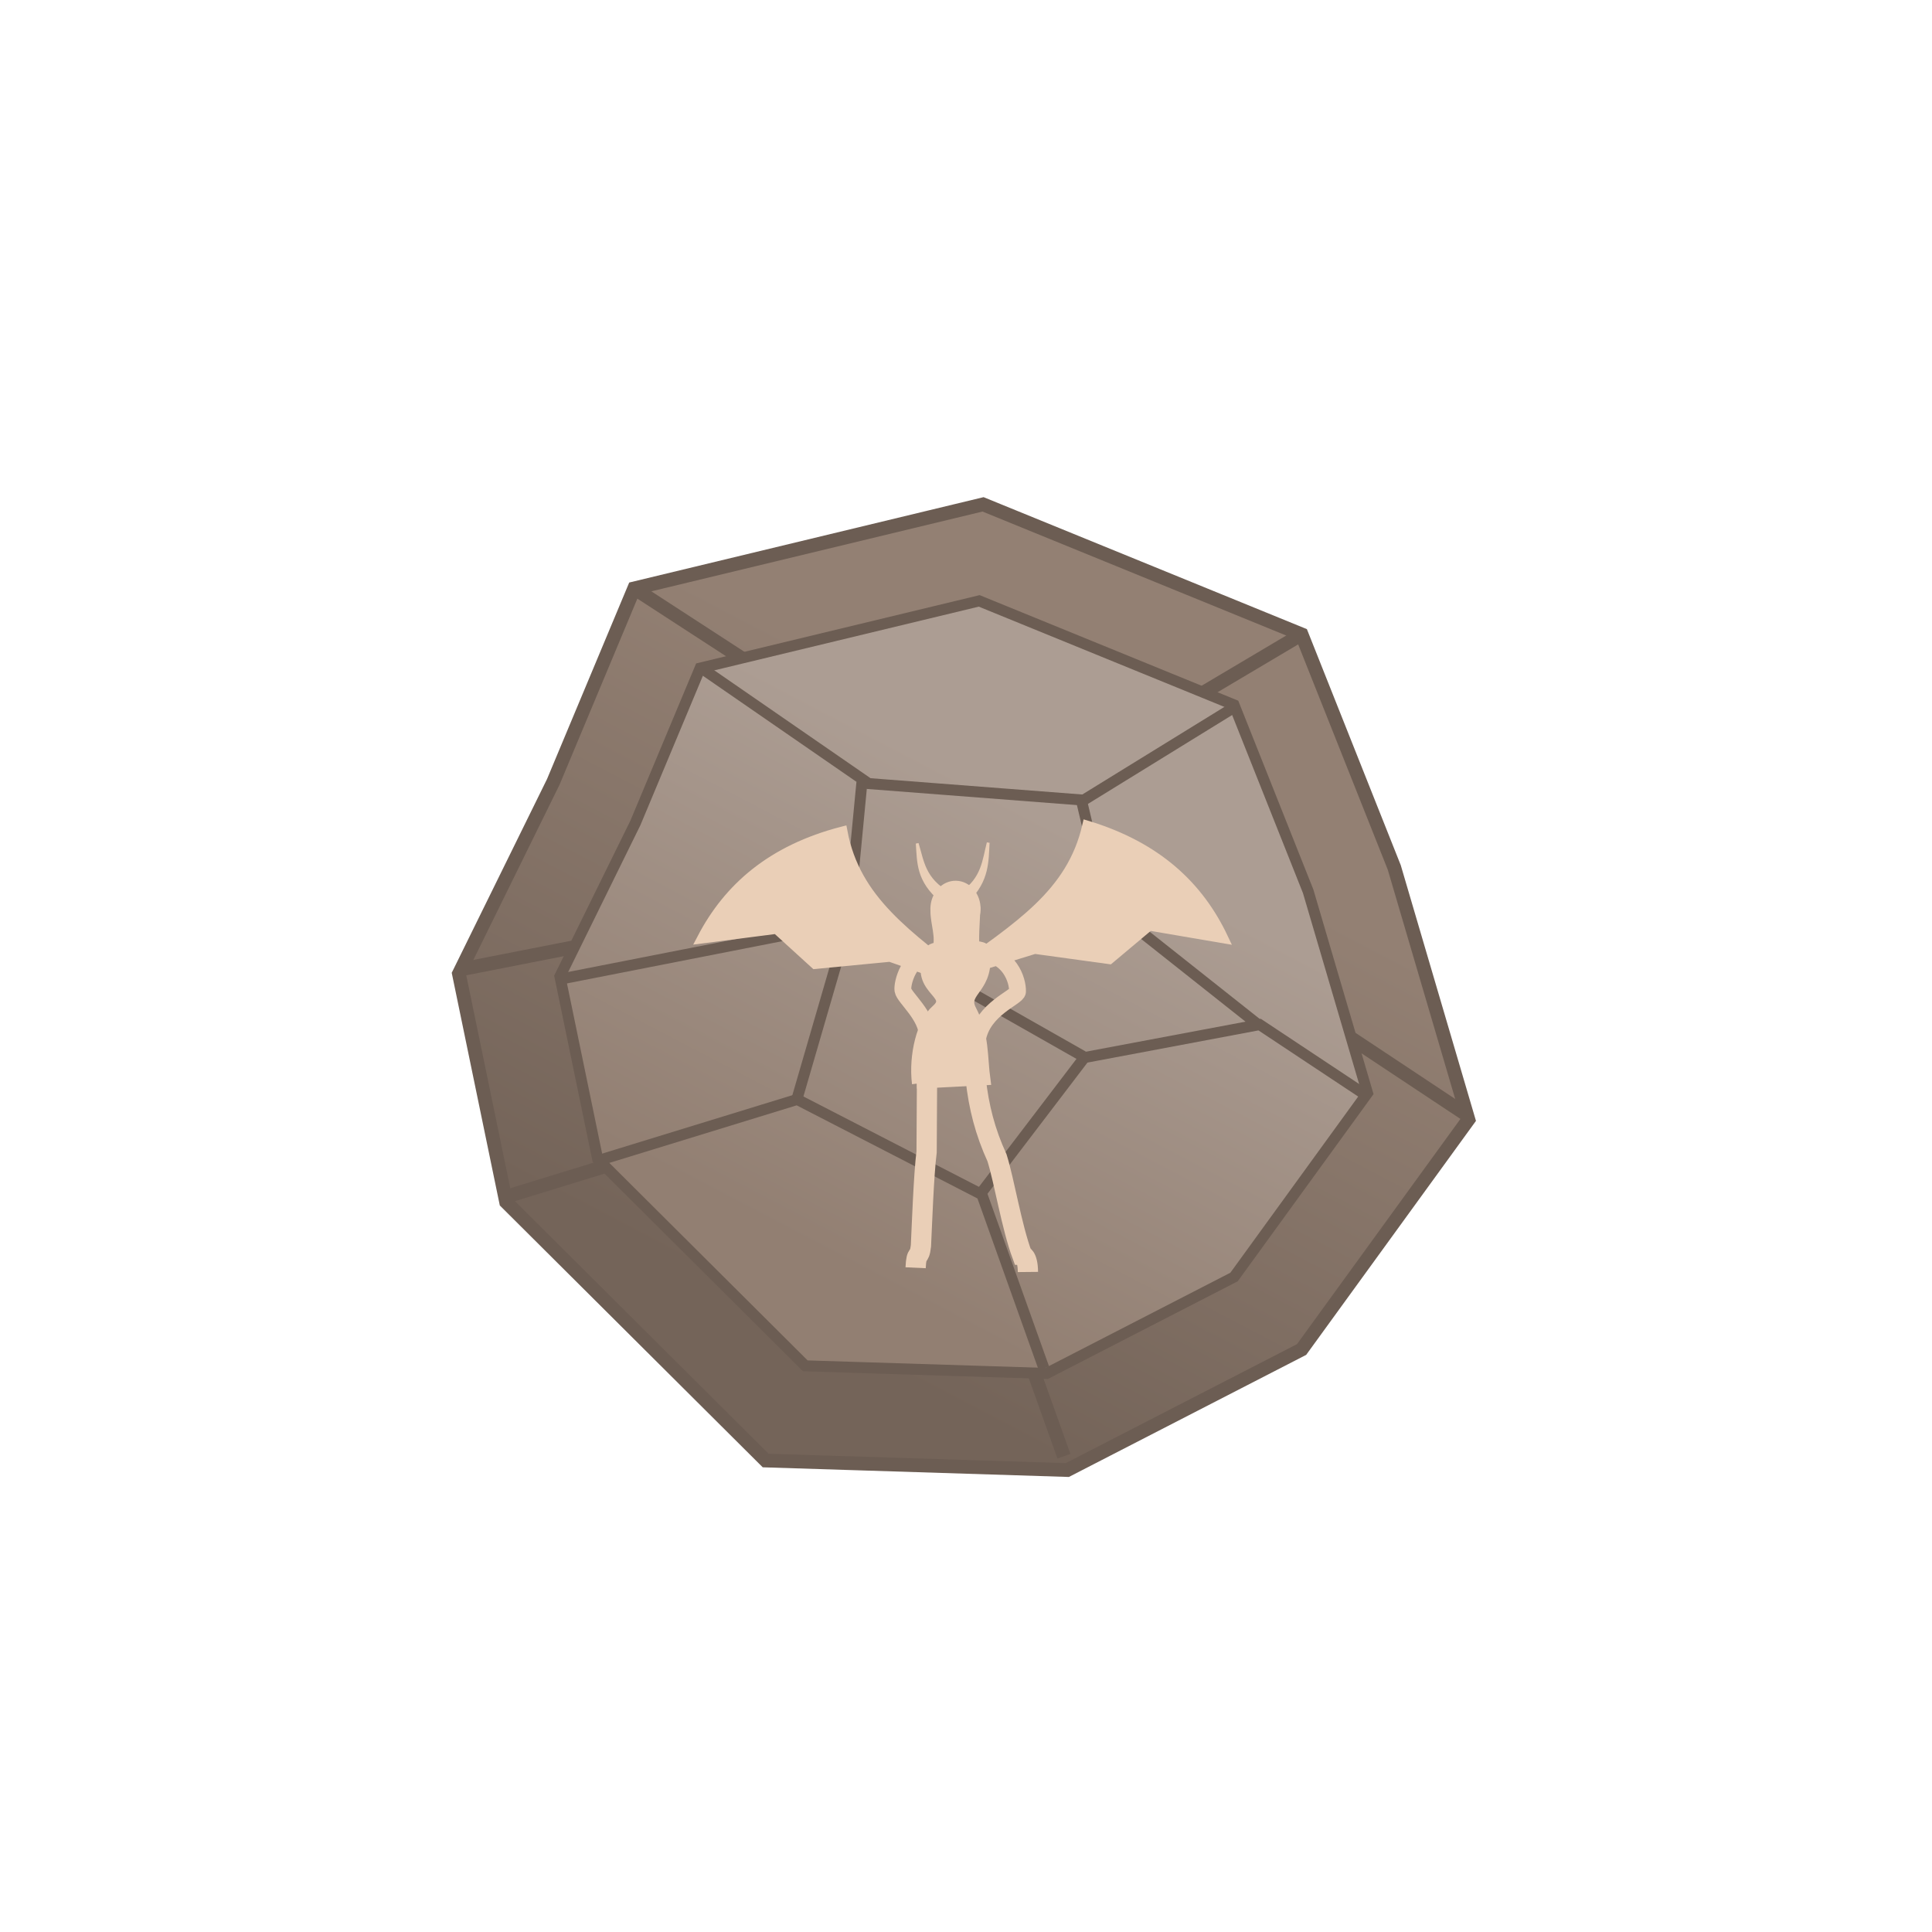 <?xml version="1.0" encoding="UTF-8" standalone="no"?>
<!-- Created with Inkscape (http://www.inkscape.org/) -->

<svg
   xmlns:dc="http://purl.org/dc/elements/1.1/"
   xmlns:cc="http://creativecommons.org/ns#"
   xmlns:rdf="http://www.w3.org/1999/02/22-rdf-syntax-ns#"
   xmlns:svg="http://www.w3.org/2000/svg"
   xmlns="http://www.w3.org/2000/svg"
   xmlns:xlink="http://www.w3.org/1999/xlink"
   xmlns:sodipodi="http://sodipodi.sourceforge.net/DTD/sodipodi-0.dtd"
   xmlns:inkscape="http://www.inkscape.org/namespaces/inkscape"
   viewBox="0 0 256 256"
   id="svg2"
   version="1.1"
   inkscape:version="0.92.3 (2405546, 2018-03-11)"
   sodipodi:docname="earth2.svg">
  <defs
     id="defs4">
    <linearGradient
       id="elementalEarthDark"
       inkscape:collect="always">
      <stop
         id="stop887"
         offset="0"
         style="stop-color:#746459;stop-opacity:1" />
      <stop
         id="stop889"
         offset="1"
         style="stop-color:#938073;stop-opacity:1" />
    </linearGradient>
    <linearGradient
       inkscape:collect="always"
       id="elementalEarth3">
      <stop
         style="stop-color:#927f72;stop-opacity:1"
         offset="0"
         id="stop4215" />
      <stop
         style="stop-color:#ac9d93;stop-opacity:1"
         offset="1"
         id="stop4217" />
    </linearGradient>
    <linearGradient
       inkscape:collect="always"
       xlink:href="#elementalEarth3"
       id="linearGradient4219"
       x1="95.357"
       y1="204.214"
       x2="155.357"
       y2="89.571"
       gradientUnits="userSpaceOnUse"
       gradientTransform="matrix(0.5,0,0,0.5,63.857,65.395)" />
    <linearGradient
       inkscape:collect="always"
       xlink:href="#elementalEarthDark"
       id="linearGradient885"
       gradientUnits="userSpaceOnUse"
       gradientTransform="matrix(0.625,0,0,0.625,47.893,49.046)"
       x1="95.357"
       y1="204.214"
       x2="155.357"
       y2="89.571" />
  </defs>
  <sodipodi:namedview
     id="base"
     pagecolor="#ffffff"
     bordercolor="#666666"
     borderopacity="1.0"
     inkscape:pageopacity="0.0"
     inkscape:pageshadow="2"
     inkscape:zoom="1.979899"
     inkscape:cx="62.30927"
     inkscape:cy="167.90375"
     inkscape:document-units="px"
     inkscape:current-layer="layer2"
     showgrid="false"
     units="px"
     inkscape:window-width="2560"
     inkscape:window-height="1388"
     inkscape:window-x="-8"
     inkscape:window-y="-8"
     inkscape:window-maximized="1" />
  <g
     inkscape:groupmode="layer"
     id="layer2"
     inkscape:label="Layer 2"
     style="display:inline">
    <path
       sodipodi:nodetypes="cccccccccccc"
       inkscape:connector-curvature="0"
       id="path883"
       d="M 141.426,194.788 101.453,193.527 67.063,159.279 60.81,129.023 73.316,103.599 84.035,77.965 130.26,66.829 l 42.206,17.229 12.282,30.886 9.826,33.408 -22.108,30.466 z"
       style="fill:url(#linearGradient885);fill-opacity:1;fill-rule:evenodd;stroke:#6c5d53;stroke-width:1.82;stroke-linecap:butt;stroke-linejoin:miter;stroke-miterlimit:4;stroke-dasharray:none;stroke-opacity:1" />
    <path
       inkscape:connector-curvature="0"
       id="path893"
       d="m 67.28,158.5 32.827,-10.085 30.594,15.758 10.272,28.785"
       style="fill:none;fill-rule:evenodd;stroke:#6c5d53;stroke-width:1.82;stroke-linecap:butt;stroke-linejoin:miter;stroke-miterlimit:4;stroke-dasharray:none;stroke-opacity:1" />
    <path
       inkscape:connector-curvature="0"
       id="path895"
       d="m 130.701,163.753 16.972,-22.272 29.03,-5.463 17.418,11.556"
       style="fill:none;fill-rule:evenodd;stroke:#6c5d53;stroke-width:1.82;stroke-linecap:butt;stroke-linejoin:miter;stroke-miterlimit:4;stroke-dasharray:none;stroke-opacity:1" />
    <path
       inkscape:connector-curvature="0"
       id="path897"
       d="M 176.703,136.228 151.245,116.057 147.226,99.038 172.466,84.059"
       style="fill:none;fill-rule:evenodd;stroke:#6c5d53;stroke-width:1.82;stroke-linecap:butt;stroke-linejoin:miter;stroke-miterlimit:4;stroke-dasharray:none;stroke-opacity:1"
       sodipodi:nodetypes="cccc" />
    <path
       inkscape:connector-curvature="0"
       id="path899"
       d="M 147.449,98.828 111.943,96.097 84.035,77.965"
       style="fill:none;fill-rule:evenodd;stroke:#6c5d53;stroke-width:1.82;stroke-linecap:butt;stroke-linejoin:miter;stroke-miterlimit:4;stroke-dasharray:none;stroke-opacity:1"
       sodipodi:nodetypes="ccc" />
    <path
       inkscape:connector-curvature="0"
       id="path901"
       d="m 61.028,128.454 47.119,-9.245"
       style="fill:none;fill-rule:evenodd;stroke:#6c5d53;stroke-width:1.82;stroke-linecap:butt;stroke-linejoin:miter;stroke-miterlimit:4;stroke-dasharray:none;stroke-opacity:1" />
    <path
       style="fill:url(#linearGradient4219);fill-opacity:1;fill-rule:evenodd;stroke:#6c5d53;stroke-width:1.456;stroke-linecap:butt;stroke-linejoin:miter;stroke-miterlimit:4;stroke-dasharray:none;stroke-opacity:1"
       d="m 138.683,181.988 -31.978,-1.009 -27.512,-27.399 -5.002,-24.205 10.004,-20.339 8.575,-20.507 36.98,-8.909 33.765,13.783 9.826,24.709 7.861,26.726 -17.686,24.373 z"
       id="path4179"
       inkscape:connector-curvature="0"
       sodipodi:nodetypes="cccccccccccc" />
    <path
       style="fill:none;fill-rule:evenodd;stroke:#6c5d53;stroke-width:1.456;stroke-linecap:butt;stroke-linejoin:miter;stroke-miterlimit:4;stroke-dasharray:none;stroke-opacity:1"
       d="m 79.372,153.749 26.261,-8.068 24.475,12.607 8.218,23.028"
       id="path4181"
       inkscape:connector-curvature="0" />
    <path
       style="fill:none;fill-rule:evenodd;stroke:#6c5d53;stroke-width:1.456;stroke-linecap:butt;stroke-linejoin:miter;stroke-miterlimit:4;stroke-dasharray:none;stroke-opacity:1"
       d="m 130.108,157.951 13.577,-17.817 23.224,-4.37 13.935,9.245"
       id="path4183"
       inkscape:connector-curvature="0" />
    <path
       style="fill:none;fill-rule:evenodd;stroke:#6c5d53;stroke-width:1.456;stroke-linecap:butt;stroke-linejoin:miter;stroke-miterlimit:4;stroke-dasharray:none;stroke-opacity:1"
       d="m 166.91,135.932 -20.366,-16.137 -3.216,-13.615 20.723,-12.775"
       id="path4185"
       inkscape:connector-curvature="0" />
    <path
       style="fill:none;fill-rule:evenodd;stroke:#6c5d53;stroke-width:1.456;stroke-linecap:butt;stroke-linejoin:miter;stroke-miterlimit:4;stroke-dasharray:none;stroke-opacity:1"
       d="M 143.507,106.012 115.102,103.827 92.949,88.53"
       id="path4187"
       inkscape:connector-curvature="0" />
    <path
       style="fill:none;fill-rule:evenodd;stroke:#6c5d53;stroke-width:1.456;stroke-linecap:butt;stroke-linejoin:miter;stroke-miterlimit:4;stroke-dasharray:none;stroke-opacity:1"
       d="m 114.209,103.658 -1.786,18.658 31.085,17.649"
       id="path4189"
       inkscape:connector-curvature="0" />
    <path
       style="fill:none;fill-rule:evenodd;stroke:#6c5d53;stroke-width:1.456;stroke-linecap:butt;stroke-linejoin:miter;stroke-miterlimit:4;stroke-dasharray:none;stroke-opacity:1"
       d="m 112.422,122.148 -6.789,23.364"
       id="path4191"
       inkscape:connector-curvature="0" />
    <path
       style="fill:none;fill-rule:evenodd;stroke:#6c5d53;stroke-width:1.456;stroke-linecap:butt;stroke-linejoin:miter;stroke-miterlimit:4;stroke-dasharray:none;stroke-opacity:1"
       d="m 74.37,129.712 37.695,-7.396"
       id="path4193"
       inkscape:connector-curvature="0" />
    <path
       style="display:inline;fill:none;fill-rule:evenodd;stroke:#eacfb7;stroke-width:2.684px;stroke-linecap:butt;stroke-linejoin:miter;stroke-opacity:1"
       d="m 136.206,168.544 c -0.021,-2.176 -0.764,-2.229 -0.764,-2.229 -1.405,-3.792 -2.355,-9.774 -3.33,-12.892 -1.572,-3.437 -2.42,-6.724 -2.827,-10.453"
       id="path4182"
       inkscape:connector-curvature="0"
       sodipodi:nodetypes="cccc" />
    <path
       style="display:inline;fill:none;fill-rule:evenodd;stroke:#eacfb7;stroke-width:2.684px;stroke-linecap:butt;stroke-linejoin:miter;stroke-opacity:1"
       d="m 122.841,141.948 -0.06,10.677 c -0.392,3.08 -0.631,10.023 -0.752,12.461 -0.219,1.922 -0.595,0.538 -0.704,2.898"
       id="path4184"
       inkscape:connector-curvature="0"
       sodipodi:nodetypes="cccc" />
    <path
       style="display:inline;fill:none;fill-rule:evenodd;stroke:#eacfb7;stroke-width:2.232;stroke-linecap:butt;stroke-linejoin:miter;stroke-miterlimit:4;stroke-dasharray:none;stroke-opacity:1"
       d="m 123.477,126.416 c -3.081,0.071 -3.971,3.962 -3.833,4.793 0.161,0.978 3.209,3.345 3.247,6.11"
       id="path4188-6"
       inkscape:connector-curvature="0"
       sodipodi:nodetypes="csc" />
    <path
       style="display:inline;fill:none;fill-rule:evenodd;stroke:#eacfb7;stroke-width:2.232;stroke-linecap:butt;stroke-linejoin:miter;stroke-miterlimit:4;stroke-dasharray:none;stroke-opacity:1"
       d="m 129.832,126.314 c 3.938,0.047 5.044,3.6 4.995,5.075 -0.026,0.774 -4.64,2.279 -5.318,6.367"
       id="path4190"
       inkscape:connector-curvature="0"
       sodipodi:nodetypes="csc" />
    <g
       id="g4519"
       style="display:inline;fill:#eacfb7;fill-opacity:1;stroke:#eacfb7;stroke-opacity:1"
       transform="matrix(0.369,0,0,0.374,78.9,88.05)">
      <path
         sodipodi:nodetypes="ccssssc"
         inkscape:connector-curvature="0"
         id="path4186"
         d="m 115.462,148.482 24.584,-1.246 c -1.17,-8.243 -0.285,-15.855 -5.083,-24.936 -3.602,-6.818 7.163,-7.261 4.725,-21.506 -0.339,-1.979 -18.295,-1.398 -19.142,0.232 -7.482,14.399 8.92,15.195 1.735,21.363 -5.024,4.313 -8.075,15.927 -6.819,26.093 z"
         style="fill:#eacfb7;fill-opacity:1;fill-rule:evenodd;stroke:#eacfb7;stroke-width:3.608;stroke-linecap:butt;stroke-linejoin:miter;stroke-miterlimit:4;stroke-dasharray:none;stroke-opacity:1" />
      <ellipse
         transform="rotate(1.158)"
         ry="8.121"
         rx="7.206"
         cy="83.903"
         cx="131.009"
         id="path4194"
         style="opacity:1;fill:#eacfb7;fill-opacity:1;stroke:#eacfb7;stroke-width:3.608;stroke-linecap:round;stroke-linejoin:round;stroke-miterlimit:4;stroke-dasharray:none;stroke-dashoffset:0;stroke-opacity:1" />
      <path
         sodipodi:nodetypes="ccccccc"
         inkscape:connector-curvature="0"
         id="path4198"
         d="M 134.945,113.701 C 111.945,95.969 93.333,83.615 88.695,59.213 63.253,65.71 47.758,79.223 38.331,97.014 l 26.686,-3.399 13.849,12.448 26.922,-2.551 z"
         style="fill:#eacfb7;fill-opacity:1;fill-rule:evenodd;stroke:#eacfb7;stroke-width:3.608;stroke-linecap:butt;stroke-linejoin:miter;stroke-miterlimit:4;stroke-dasharray:none;stroke-opacity:1" />
      <path
         sodipodi:nodetypes="ccccccc"
         inkscape:connector-curvature="0"
         id="path4198-0"
         d="m 128.202,109.717 c 23.698,-16.789 42.794,-28.381 48.415,-52.575 25.159,7.52 40.095,21.647 48.795,39.805 l -26.527,-4.474 -14.341,11.877 -26.797,-3.636 z"
         style="display:inline;fill:#eacfb7;fill-opacity:1;fill-rule:evenodd;stroke:#eacfb7;stroke-width:3.608;stroke-linecap:butt;stroke-linejoin:miter;stroke-miterlimit:4;stroke-dasharray:none;stroke-opacity:1" />
      <path
         sodipodi:nodetypes="ccccc"
         inkscape:connector-curvature="0"
         id="path4488"
         d="m 121.517,101.019 c 1.303,-4.837 -0.661,-8.596 -0.723,-13.638 l 16.934,-0.938 c -0.193,4.982 -0.78,11.265 -0.185,14.559 z"
         style="fill:#eacfb7;fill-opacity:1;fill-rule:evenodd;stroke:#eacfb7;stroke-width:1px;stroke-linecap:butt;stroke-linejoin:miter;stroke-opacity:1" />
      <path
         sodipodi:nodetypes="cccc"
         inkscape:connector-curvature="0"
         id="path4490"
         d="m 124.112,83.587 c -8.513,-7.049 -8.095,-13.588 -8.571,-20.179 1.964,6.216 2.309,12.684 11.518,17.768 z"
         style="fill:#eacfb7;fill-opacity:1;fill-rule:evenodd;stroke:#eacfb7;stroke-width:1px;stroke-linecap:butt;stroke-linejoin:miter;stroke-opacity:1" />
      <path
         sodipodi:nodetypes="cccc"
         inkscape:connector-curvature="0"
         id="path4490-2"
         d="m 133.989,83.319 c 6.996,-7.049 6.652,-13.588 7.043,-20.179 -1.614,6.216 -1.897,12.684 -9.464,17.768 z"
         style="display:inline;fill:#eacfb7;fill-opacity:1;fill-rule:evenodd;stroke:#eacfb7;stroke-width:1px;stroke-linecap:butt;stroke-linejoin:miter;stroke-opacity:1" />
    </g>
  </g>
</svg>
